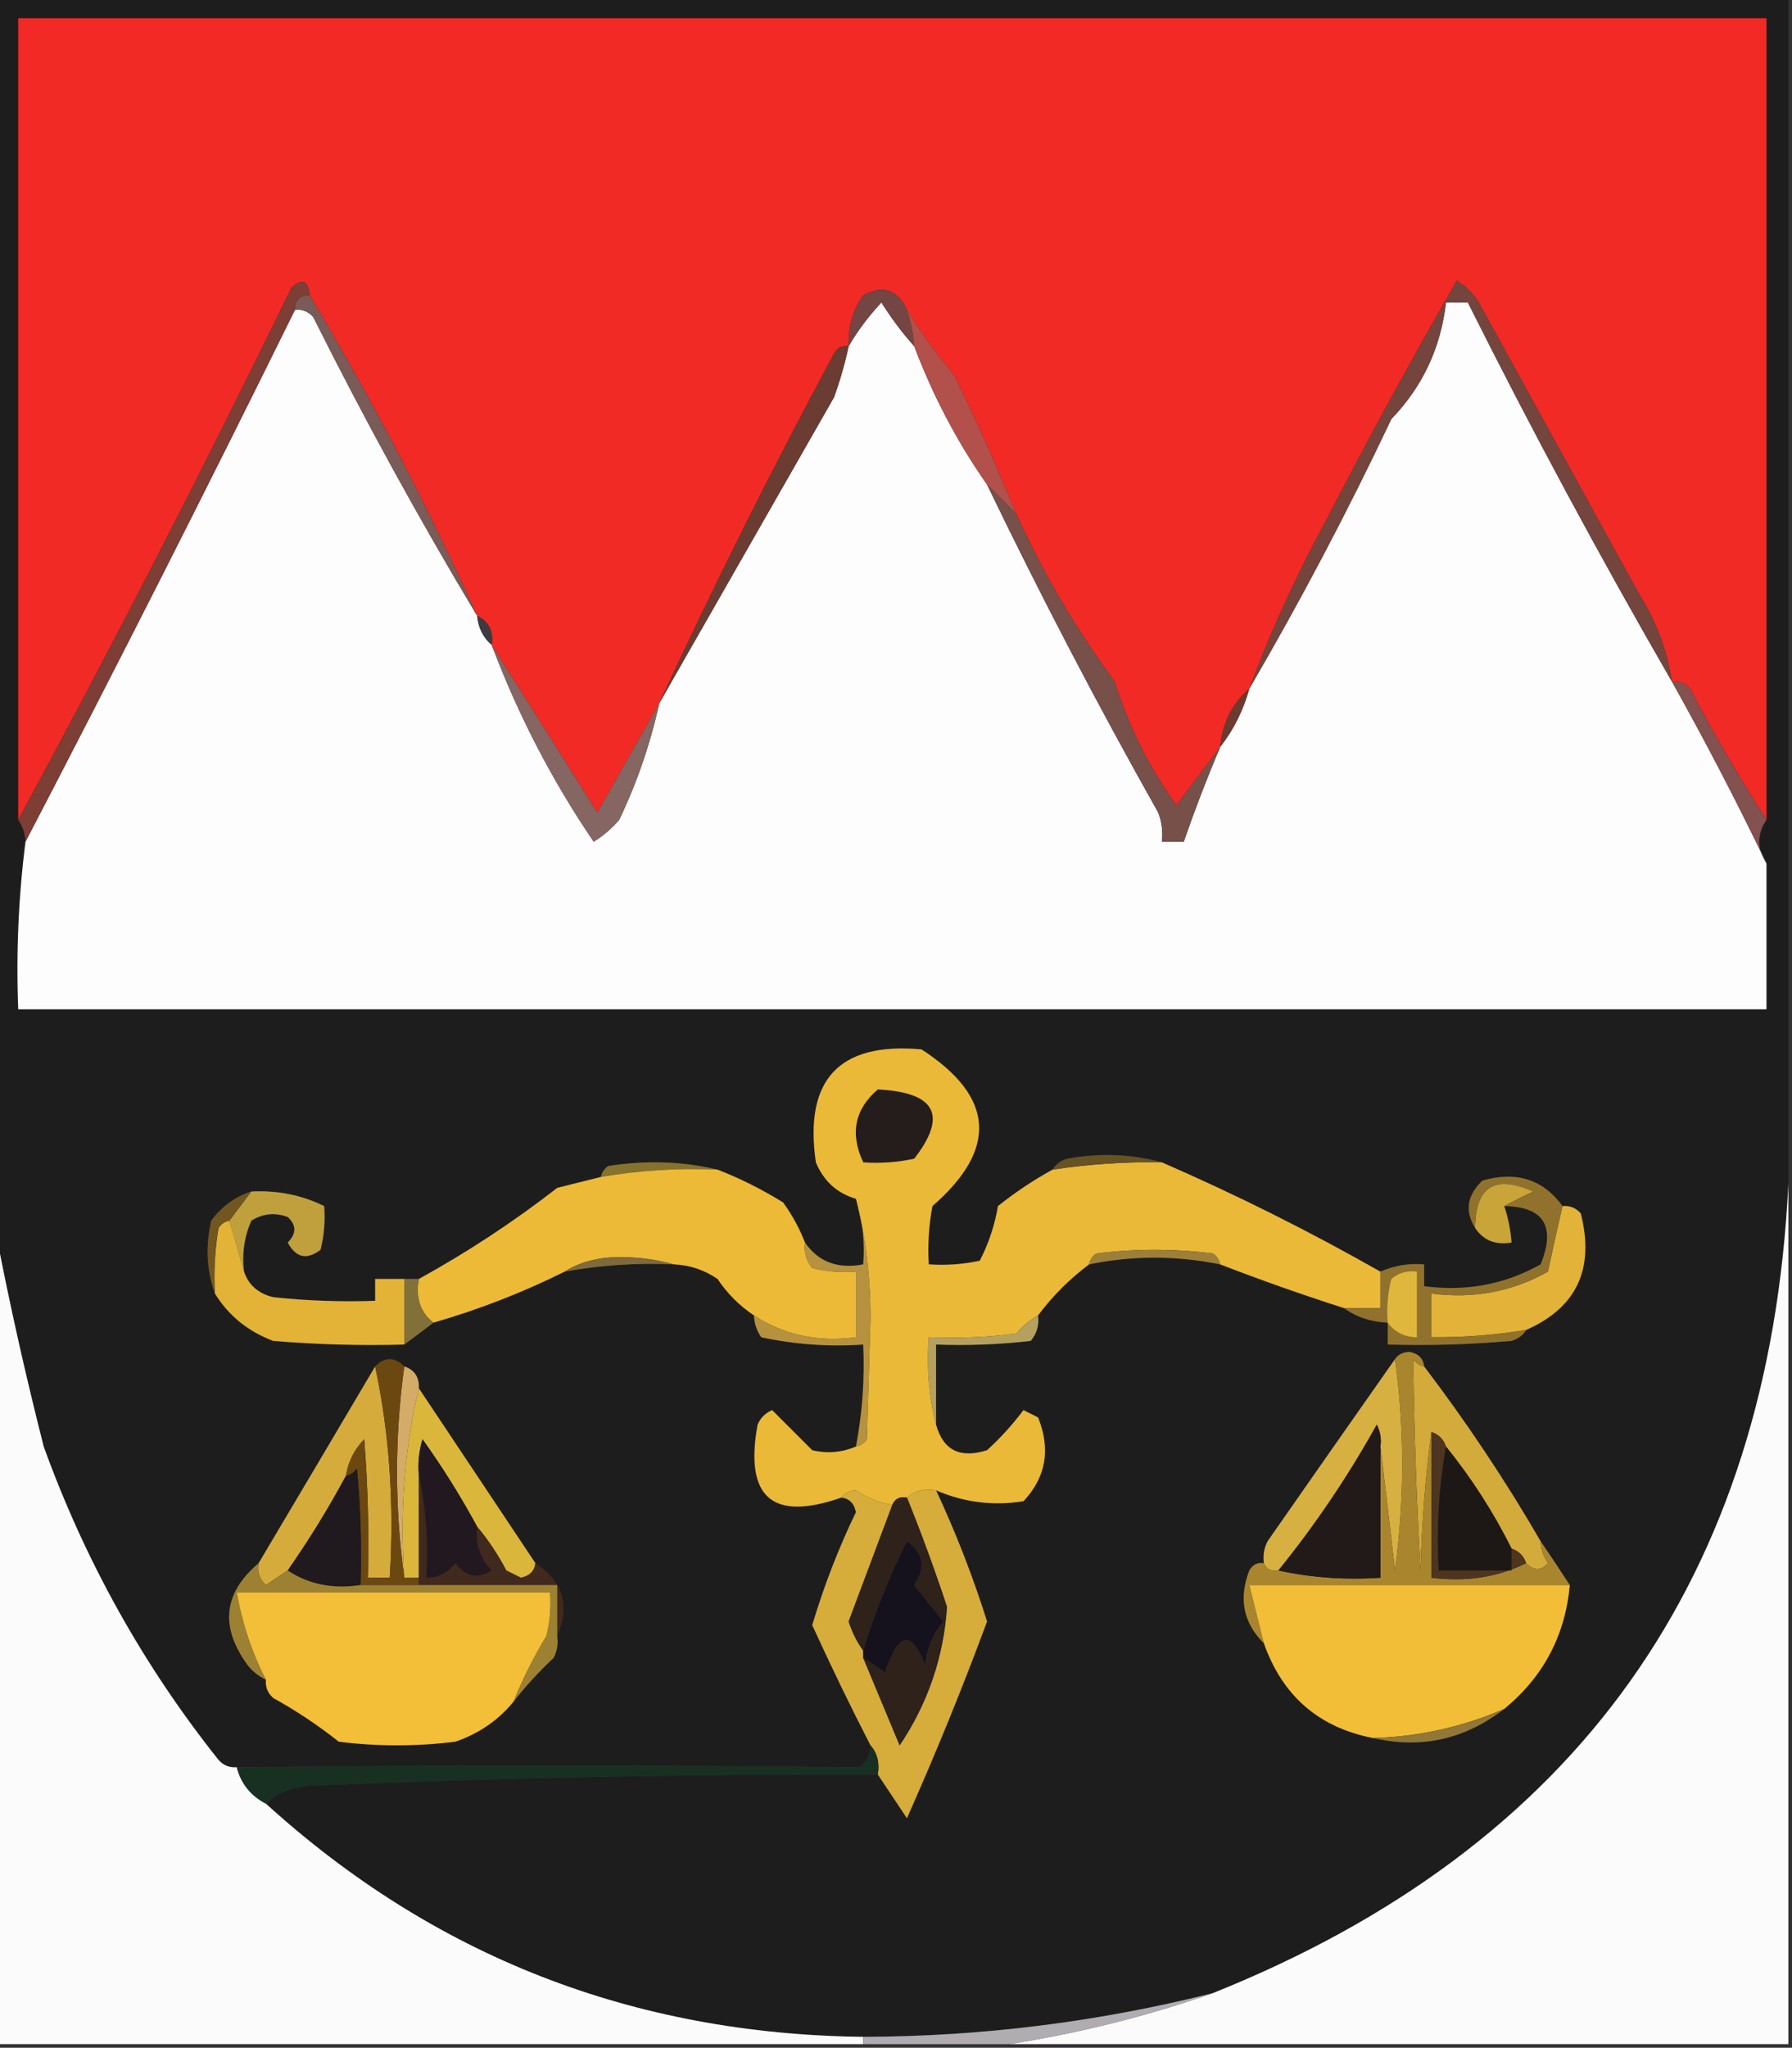 <?xml version="1.0" encoding="UTF-8"?>
<!DOCTYPE svg PUBLIC "-//W3C//DTD SVG 1.1//EN" "http://www.w3.org/Graphics/SVG/1.1/DTD/svg11.dtd">
<svg xmlns="http://www.w3.org/2000/svg" version="1.1" width="246px" height="281px" style="shape-rendering:geometricPrecision; text-rendering:geometricPrecision; image-rendering:optimizeQuality; fill-rule:evenodd; clip-rule:evenodd" xmlns:xlink="http://www.w3.org/1999/xlink">
<rect width="100%" height="100%" fill="#333333" stroke="none"/>
<g><path style="opacity:1" fill="#1e1d1d" d="M -0.5,-0.5 C 81.5,-0.5 163.5,-0.5 245.5,-0.5C 245.5,53.833 245.5,108.167 245.5,162.5C 242.854,216.462 216.521,253.462 166.5,273.5C 150.755,277.457 134.755,279.457 118.5,279.5C 86.918,279.131 59.584,268.464 36.5,247.5C 38.305,245.803 40.639,244.97 43.5,245C 69.156,243.926 94.823,243.426 120.5,243.5C 121.823,245.471 123.156,247.471 124.5,249.5C 128.492,240.533 132.158,231.533 135.5,222.5C 133.552,216.319 131.219,210.319 128.5,204.5C 132.339,206.167 136.339,206.667 140.5,206C 143.595,202.699 144.262,198.866 142.5,194.5C 141.833,194.167 141.167,193.833 140.5,193.5C 138.99,195.509 137.323,197.342 135.5,199C 131.807,200.176 129.474,199.009 128.5,195.5C 128.5,191.833 128.5,188.167 128.5,184.5C 132.846,184.666 137.179,184.499 141.5,184C 142.337,182.989 142.67,181.822 142.5,180.5C 144.5,177.833 146.833,175.5 149.5,173.5C 155.479,172.274 161.479,172.274 167.5,173.5C 173.044,175.643 178.711,177.643 184.5,179.5C 186.214,180.738 188.214,181.405 190.5,181.5C 190.5,182.5 190.5,183.5 190.5,184.5C 196.176,184.666 201.843,184.499 207.5,184C 208.416,183.722 209.082,183.222 209.5,182.5C 216.443,179.439 218.943,174.106 217,166.5C 216.329,165.748 215.496,165.414 214.5,165.5C 211.836,161.837 208.169,160.67 203.5,162C 201.392,164.016 201.058,166.183 202.5,168.5C 203.635,170.213 205.302,170.88 207.5,170.5C 207.371,168.784 207.038,167.117 206.5,165.5C 211.934,165.59 213.601,168.257 211.5,173.5C 206.593,176.252 201.259,177.252 195.5,176.5C 195.5,175.5 195.5,174.5 195.5,173.5C 193.379,173.325 191.379,173.659 189.5,174.5C 179.764,168.965 169.764,163.965 159.5,159.5C 155.354,158.353 151.02,158.186 146.5,159C 145.584,159.278 144.918,159.778 144.5,160.5C 141.9,161.919 139.4,163.585 137,165.5C 136.548,168.149 135.714,170.649 134.5,173C 132.19,173.497 129.857,173.663 127.5,173.5C 127.336,170.813 127.503,168.146 128,165.5C 137.023,157.662 136.523,150.495 126.5,144C 115.193,142.976 110.359,148.143 112,159.5C 113.076,162.079 114.909,163.746 117.5,164.5C 118.403,167.391 118.736,170.391 118.5,173.5C 115.014,174.171 112.347,173.171 110.5,170.5C 109.758,168.574 108.758,166.741 107.5,165C 104.558,163.184 101.558,161.684 98.5,160.5C 93.684,159.35 88.684,159.184 83.5,160C 82.944,160.383 82.611,160.883 82.5,161.5C 80.518,161.995 78.518,162.495 76.5,163C 70.481,167.674 64.147,171.841 57.5,175.5C 56.833,175.5 56.167,175.5 55.5,175.5C 54.167,175.5 52.833,175.5 51.5,175.5C 51.5,176.5 51.5,177.5 51.5,178.5C 46.822,178.666 42.155,178.499 37.5,178C 35.456,177.502 34.122,176.335 33.5,174.5C 33.192,172.076 33.526,169.743 34.5,167.5C 36.098,166.515 37.765,166.349 39.5,167C 40.711,168.113 40.711,169.28 39.5,170.5C 40.62,172.596 42.12,172.93 44,171.5C 44.495,169.527 44.662,167.527 44.5,165.5C 41.413,163.983 38.079,163.316 34.5,163.5C 32.284,164.203 30.451,165.536 29,167.5C 28.192,171.027 28.359,174.36 29.5,177.5C 31.372,180.529 34.039,182.695 37.5,184C 43.491,184.499 49.491,184.666 55.5,184.5C 56.872,183.488 58.205,182.488 59.5,181.5C 65.79,179.68 71.79,177.346 77.5,174.5C 82.438,173.608 87.438,173.274 92.5,173.5C 94.677,173.586 96.677,174.253 98.5,175.5C 99.855,177.521 101.521,179.188 103.5,180.5C 103.539,181.583 103.873,182.583 104.5,183.5C 109.12,184.493 113.786,184.827 118.5,184.5C 118.717,189.23 118.383,193.897 117.5,198.5C 115.545,199.323 113.545,199.49 111.5,199C 109.672,197.172 107.839,195.339 106,193.5C 105.055,193.905 104.388,194.572 104,195.5C 102.183,205.483 106.017,208.816 115.5,205.5C 116.586,205.62 117.253,206.287 117.5,207.5C 115.106,212.465 113.106,217.632 111.5,223C 114.092,228.68 116.758,234.18 119.5,239.5C 119.539,240.756 119.039,241.756 118,242.5C 89.508,242.201 61.008,242.201 32.5,242.5C 31.504,242.586 30.671,242.252 30,241.5C 19.691,228.558 11.691,214.224 6,198.5C 3.493,188.637 1.326,178.971 -0.5,169.5C -0.5,112.833 -0.5,56.167 -0.5,-0.5 Z"/></g>
<g><path style="opacity:1" fill="#f22a25" d="M 242.5,112.5 C 238.79,106.765 235.29,100.765 232,94.5C 231.329,93.748 230.496,93.414 229.5,93.5C 228.842,89.183 227.342,85.183 225,81.5C 217.681,68.198 210.348,54.865 203,41.5C 202.221,40.272 201.221,39.272 200,38.5C 193.759,49.312 187.759,60.312 182,71.5C 177.934,78.961 174.434,86.627 171.5,94.5C 169.127,96.579 167.794,99.246 167.5,102.5C 165.509,105.137 163.509,107.804 161.5,110.5C 157.756,105.332 154.923,99.665 153,93.5C 147.685,86.289 143.185,78.623 139.5,70.5C 136.883,64.056 134.05,57.723 131,51.5C 128.554,48.577 126.387,45.577 124.5,42.5C 123.246,39.733 121.246,39.067 118.5,40.5C 117.054,42.618 116.387,44.951 116.5,47.5C 115.624,47.369 114.957,47.703 114.5,48.5C 106.002,64.308 98.002,80.308 90.5,96.5C 87.694,101.437 84.861,106.437 82,111.5C 77.142,103.769 72.309,96.102 67.5,88.5C 67.771,86.62 67.104,85.287 65.5,84.5C 58.677,69.357 51.011,54.69 42.5,40.5C 42.294,38.451 41.461,38.117 40,39.5C 27.996,64.176 15.496,88.51 2.5,112.5C 2.5,75.833 2.5,39.167 2.5,2.5C 82.5,2.5 162.5,2.5 242.5,2.5C 242.5,39.167 242.5,75.833 242.5,112.5 Z"/></g>
<g><path style="opacity:1" fill="#fdfdfd" d="M 125.5,47.5 C 128.067,54.304 131.401,60.637 135.5,66.5C 142.864,81.769 150.697,96.769 159,111.5C 159.49,112.793 159.657,114.127 159.5,115.5C 160.5,115.5 161.5,115.5 162.5,115.5C 164.012,111.132 165.678,106.798 167.5,102.5C 169.341,100.151 170.674,97.485 171.5,94.5C 178.481,82.544 184.981,70.211 191,57.5C 195.286,53.057 197.786,47.724 198.5,41.5C 199.5,41.5 200.5,41.5 201.5,41.5C 210.26,59.012 219.593,76.345 229.5,93.5C 234.127,101.757 238.461,110.09 242.5,118.5C 242.5,125.167 242.5,131.833 242.5,138.5C 162.5,138.5 82.5,138.5 2.5,138.5C 2.201,130.747 2.534,123.08 3.5,115.5C 16.08,91.34 28.413,67.007 40.5,42.5C 41.496,42.414 42.329,42.748 43,43.5C 49.997,57.498 57.497,71.165 65.5,84.5C 65.66,86.153 66.326,87.486 67.5,88.5C 71.137,98.127 75.804,107.127 81.5,115.5C 82.814,114.687 83.981,113.687 85,112.5C 87.445,107.389 89.279,102.056 90.5,96.5C 98.473,82.563 106.473,68.563 114.5,54.5C 115.325,52.199 115.992,49.865 116.5,47.5C 117.736,45.389 119.236,43.389 121,41.5C 122.363,43.684 123.863,45.684 125.5,47.5 Z"/></g>
<g><path style="opacity:1" fill="#734543" d="M 124.5,42.5 C 125.038,44.117 125.371,45.784 125.5,47.5C 123.863,45.684 122.363,43.684 121,41.5C 119.236,43.389 117.736,45.389 116.5,47.5C 116.387,44.951 117.054,42.618 118.5,40.5C 121.246,39.067 123.246,39.733 124.5,42.5 Z"/></g>
<g><path style="opacity:1" fill="#7a5b57" d="M 42.5,40.5 C 51.011,54.69 58.677,69.357 65.5,84.5C 57.497,71.165 49.997,57.498 43,43.5C 42.329,42.748 41.496,42.414 40.5,42.5C 40.5,41.167 41.167,40.5 42.5,40.5 Z"/></g>
<g><path style="opacity:1" fill="#b2504c" d="M 124.5,42.5 C 126.387,45.577 128.554,48.577 131,51.5C 134.05,57.723 136.883,64.056 139.5,70.5C 138.167,69.167 136.833,67.833 135.5,66.5C 131.401,60.637 128.067,54.304 125.5,47.5C 125.371,45.784 125.038,44.117 124.5,42.5 Z"/></g>
<g><path style="opacity:1" fill="#74453d" d="M 229.5,93.5 C 219.593,76.345 210.26,59.012 201.5,41.5C 200.5,41.5 199.5,41.5 198.5,41.5C 197.786,47.724 195.286,53.057 191,57.5C 184.981,70.211 178.481,82.544 171.5,94.5C 174.434,86.627 177.934,78.961 182,71.5C 187.759,60.312 193.759,49.312 200,38.5C 201.221,39.272 202.221,40.272 203,41.5C 210.348,54.865 217.681,68.198 225,81.5C 227.342,85.183 228.842,89.183 229.5,93.5 Z"/></g>
<g><path style="opacity:1" fill="#7c3e35" d="M 42.5,40.5 C 41.167,40.5 40.5,41.167 40.5,42.5C 28.413,67.007 16.08,91.34 3.5,115.5C 3.443,114.391 3.11,113.391 2.5,112.5C 15.496,88.51 27.996,64.176 40,39.5C 41.461,38.117 42.294,38.451 42.5,40.5 Z"/></g>
<g><path style="opacity:1" fill="#6b3c31" d="M 116.5,47.5 C 115.992,49.865 115.325,52.199 114.5,54.5C 106.473,68.563 98.473,82.563 90.5,96.5C 98.002,80.308 106.002,64.308 114.5,48.5C 114.957,47.703 115.624,47.369 116.5,47.5 Z"/></g>
<g><path style="opacity:1" fill="#77504a" d="M 135.5,66.5 C 136.833,67.833 138.167,69.167 139.5,70.5C 143.185,78.623 147.685,86.289 153,93.5C 154.923,99.665 157.756,105.332 161.5,110.5C 163.509,107.804 165.509,105.137 167.5,102.5C 165.678,106.798 164.012,111.132 162.5,115.5C 161.5,115.5 160.5,115.5 159.5,115.5C 159.657,114.127 159.49,112.793 159,111.5C 150.697,96.769 142.864,81.769 135.5,66.5 Z"/></g>
<g><path style="opacity:1" fill="#3d3a40" d="M 65.5,84.5 C 67.104,85.287 67.771,86.62 67.5,88.5C 66.326,87.486 65.66,86.153 65.5,84.5 Z"/></g>
<g><path style="opacity:1" fill="#83514f" d="M 229.5,93.5 C 230.496,93.414 231.329,93.748 232,94.5C 235.29,100.765 238.79,106.765 242.5,112.5C 241.167,114.5 241.167,116.5 242.5,118.5C 238.461,110.09 234.127,101.757 229.5,93.5 Z"/></g>
<g><path style="opacity:1" fill="#6d3a30" d="M 171.5,94.5 C 170.674,97.485 169.341,100.151 167.5,102.5C 167.794,99.246 169.127,96.579 171.5,94.5 Z"/></g>
<g><path style="opacity:1" fill="#856662" d="M 67.5,88.5 C 72.309,96.102 77.142,103.769 82,111.5C 84.861,106.437 87.694,101.437 90.5,96.5C 89.279,102.056 87.445,107.389 85,112.5C 83.981,113.687 82.814,114.687 81.5,115.5C 75.804,107.127 71.137,98.127 67.5,88.5 Z"/></g>
<g><path style="opacity:1" fill="#ebb938" d="M 144.5,160.5 C 149.463,159.746 154.463,159.413 159.5,159.5C 169.764,163.965 179.764,168.965 189.5,174.5C 189.5,176.167 189.5,177.833 189.5,179.5C 187.833,179.5 186.167,179.5 184.5,179.5C 178.711,177.643 173.044,175.643 167.5,173.5C 167.389,172.883 167.056,172.383 166.5,172C 161.167,171.333 155.833,171.333 150.5,172C 149.944,172.383 149.611,172.883 149.5,173.5C 146.833,175.5 144.5,177.833 142.5,180.5C 141.373,181.122 140.373,181.955 139.5,183C 135.514,183.499 131.514,183.666 127.5,183.5C 127.183,187.702 127.517,191.702 128.5,195.5C 129.474,199.009 131.807,200.176 135.5,199C 137.323,197.342 138.99,195.509 140.5,193.5C 141.167,193.833 141.833,194.167 142.5,194.5C 144.262,198.866 143.595,202.699 140.5,206C 136.339,206.667 132.339,206.167 128.5,204.5C 126.901,204.232 125.568,204.566 124.5,205.5C 123.508,205.328 122.842,205.662 122.5,206.5C 120.723,206.214 119.056,205.547 117.5,204.5C 116.584,204.543 115.917,204.876 115.5,205.5C 106.017,208.816 102.183,205.483 104,195.5C 104.388,194.572 105.055,193.905 106,193.5C 107.839,195.339 109.672,197.172 111.5,199C 113.545,199.49 115.545,199.323 117.5,198.5C 118.117,198.389 118.617,198.056 119,197.5C 119.167,192 119.333,186.5 119.5,181C 119.495,175.124 118.829,169.624 117.5,164.5C 114.909,163.746 113.076,162.079 112,159.5C 110.359,148.143 115.193,142.976 126.5,144C 136.523,150.495 137.023,157.662 128,165.5C 127.503,168.146 127.336,170.813 127.5,173.5C 129.857,173.663 132.19,173.497 134.5,173C 135.714,170.649 136.548,168.149 137,165.5C 139.4,163.585 141.9,161.919 144.5,160.5 Z"/></g>
<g><path style="opacity:1" fill="#251d1b" d="M 120.5,149.5 C 128.456,149.883 130.123,153.05 125.5,159C 123.19,159.497 120.857,159.663 118.5,159.5C 116.656,155.556 117.323,152.223 120.5,149.5 Z"/></g>
<g><path style="opacity:1" fill="#665222" d="M 159.5,159.5 C 154.463,159.413 149.463,159.746 144.5,160.5C 144.918,159.778 145.584,159.278 146.5,159C 151.02,158.186 155.354,158.353 159.5,159.5 Z"/></g>
<g><path style="opacity:1" fill="#85722c" d="M 98.5,160.5 C 93.105,160.267 87.772,160.6 82.5,161.5C 82.611,160.883 82.944,160.383 83.5,160C 88.684,159.184 93.684,159.35 98.5,160.5 Z"/></g>
<g><path style="opacity:1" fill="#edba37" d="M 98.5,160.5 C 101.558,161.684 104.558,163.184 107.5,165C 108.758,166.741 109.758,168.574 110.5,170.5C 110.33,171.822 110.663,172.989 111.5,174C 113.473,174.495 115.473,174.662 117.5,174.5C 117.5,177.5 117.5,180.5 117.5,183.5C 112.284,184.195 107.618,183.195 103.5,180.5C 101.521,179.188 99.855,177.521 98.5,175.5C 96.677,174.253 94.677,173.586 92.5,173.5C 90.19,172.836 87.69,172.503 85,172.5C 82.071,172.525 79.571,173.191 77.5,174.5C 71.79,177.346 65.79,179.68 59.5,181.5C 57.692,180.082 57.025,178.082 57.5,175.5C 64.147,171.841 70.481,167.674 76.5,163C 78.518,162.495 80.518,161.995 82.5,161.5C 87.772,160.6 93.105,160.267 98.5,160.5 Z"/></g>
<g><path style="opacity:1" fill="#bfa03c" d="M 34.5,163.5 C 38.079,163.316 41.413,163.983 44.5,165.5C 44.662,167.527 44.495,169.527 44,171.5C 42.12,172.93 40.62,172.596 39.5,170.5C 40.711,169.28 40.711,168.113 39.5,167C 37.765,166.349 36.098,166.515 34.5,167.5C 33.526,169.743 33.192,172.076 33.5,174.5C 32.833,172.167 32.167,169.833 31.5,167.5C 32.5,166.167 33.5,164.833 34.5,163.5 Z"/></g>
<g><path style="opacity:1" fill="#e2b337" d="M 31.5,167.5 C 32.167,169.833 32.833,172.167 33.5,174.5C 34.122,176.335 35.456,177.502 37.5,178C 42.155,178.499 46.822,178.666 51.5,178.5C 51.5,177.5 51.5,176.5 51.5,175.5C 52.833,175.5 54.167,175.5 55.5,175.5C 55.5,178.5 55.5,181.5 55.5,184.5C 49.491,184.666 43.491,184.499 37.5,184C 34.039,182.695 31.372,180.529 29.5,177.5C 29.335,174.482 29.502,171.482 30,168.5C 30.383,167.944 30.883,167.611 31.5,167.5 Z"/></g>
<g><path style="opacity:1" fill="#c9a438" d="M 206.5,165.5 C 207.038,167.117 207.371,168.784 207.5,170.5C 205.302,170.88 203.635,170.213 202.5,168.5C 202.548,162.809 205.215,161.143 210.5,163.5C 209.051,164.172 207.718,164.839 206.5,165.5 Z"/></g>
<g><path style="opacity:1" fill="#e2b338" d="M 214.5,165.5 C 215.496,165.414 216.329,165.748 217,166.5C 218.943,174.106 216.443,179.439 209.5,182.5C 205.202,183.2 200.869,183.533 196.5,183.5C 196.5,181.5 196.5,179.5 196.5,177.5C 202.259,178.252 207.593,177.252 212.5,174.5C 213.167,171.358 213.834,168.358 214.5,165.5 Z"/></g>
<g><path style="opacity:1" fill="#725620" d="M 34.5,163.5 C 33.5,164.833 32.5,166.167 31.5,167.5C 30.883,167.611 30.383,167.944 30,168.5C 29.502,171.482 29.335,174.482 29.5,177.5C 28.359,174.36 28.192,171.027 29,167.5C 30.451,165.536 32.284,164.203 34.5,163.5 Z"/></g>
<g><path style="opacity:1" fill="#9d7f38" d="M 167.5,173.5 C 161.479,172.274 155.479,172.274 149.5,173.5C 149.611,172.883 149.944,172.383 150.5,172C 155.833,171.333 161.167,171.333 166.5,172C 167.056,172.383 167.389,172.883 167.5,173.5 Z"/></g>
<g><path style="opacity:1" fill="#7f6a3c" d="M 92.5,173.5 C 87.438,173.274 82.438,173.608 77.5,174.5C 79.571,173.191 82.071,172.525 85,172.5C 87.69,172.503 90.19,172.836 92.5,173.5 Z"/></g>
<g><path style="opacity:1" fill="#fbfbfc" d="M -0.5,169.5 C 1.326,178.971 3.493,188.637 6,198.5C 11.691,214.224 19.691,228.558 30,241.5C 30.671,242.252 31.504,242.586 32.5,242.5C 33.08,244.749 34.413,246.415 36.5,247.5C 59.584,268.464 86.918,279.131 118.5,279.5C 118.5,279.833 118.5,280.167 118.5,280.5C 78.833,280.5 39.167,280.5 -0.5,280.5C -0.5,243.5 -0.5,206.5 -0.5,169.5 Z"/></g>
<g><path style="opacity:1" fill="#90722c" d="M 214.5,165.5 C 213.834,168.358 213.167,171.358 212.5,174.5C 207.593,177.252 202.259,178.252 196.5,177.5C 196.5,179.5 196.5,181.5 196.5,183.5C 200.869,183.533 205.202,183.2 209.5,182.5C 209.082,183.222 208.416,183.722 207.5,184C 201.843,184.499 196.176,184.666 190.5,184.5C 190.5,183.5 190.5,182.5 190.5,181.5C 188.214,181.405 186.214,180.738 184.5,179.5C 186.167,179.5 187.833,179.5 189.5,179.5C 189.5,177.833 189.5,176.167 189.5,174.5C 191.379,173.659 193.379,173.325 195.5,173.5C 195.5,174.5 195.5,175.5 195.5,176.5C 201.259,177.252 206.593,176.252 211.5,173.5C 213.601,168.257 211.934,165.59 206.5,165.5C 207.718,164.839 209.051,164.172 210.5,163.5C 205.215,161.143 202.548,162.809 202.5,168.5C 201.058,166.183 201.392,164.016 203.5,162C 208.169,160.67 211.836,161.837 214.5,165.5 Z"/></g>
<g><path style="opacity:1" fill="#fbfbfb" d="M 245.5,162.5 C 245.5,201.833 245.5,241.167 245.5,280.5C 209.833,280.5 174.167,280.5 138.5,280.5C 148.024,279.022 157.358,276.689 166.5,273.5C 216.521,253.462 242.854,216.462 245.5,162.5 Z"/></g>
<g><path style="opacity:1" fill="#e0b73d" d="M 190.5,181.5 C 190.338,179.473 190.505,177.473 191,175.5C 192.011,174.663 193.178,174.33 194.5,174.5C 194.5,177.5 194.5,180.5 194.5,183.5C 192.801,183.473 191.467,182.806 190.5,181.5 Z"/></g>
<g><path style="opacity:1" fill="#827039" d="M 55.5,175.5 C 56.167,175.5 56.833,175.5 57.5,175.5C 57.025,178.082 57.692,180.082 59.5,181.5C 58.205,182.488 56.872,183.488 55.5,184.5C 55.5,181.5 55.5,178.5 55.5,175.5 Z"/></g>
<g><path style="opacity:1" fill="#b6923e" d="M 117.5,164.5 C 118.829,169.624 119.495,175.124 119.5,181C 119.333,186.5 119.167,192 119,197.5C 118.617,198.056 118.117,198.389 117.5,198.5C 118.383,193.897 118.717,189.23 118.5,184.5C 113.786,184.827 109.12,184.493 104.5,183.5C 103.873,182.583 103.539,181.583 103.5,180.5C 107.618,183.195 112.284,184.195 117.5,183.5C 117.5,180.5 117.5,177.5 117.5,174.5C 115.473,174.662 113.473,174.495 111.5,174C 110.663,172.989 110.33,171.822 110.5,170.5C 112.347,173.171 115.014,174.171 118.5,173.5C 118.736,170.391 118.403,167.391 117.5,164.5 Z"/></g>
<g><path style="opacity:1" fill="#b5a05d" d="M 142.5,180.5 C 142.67,181.822 142.337,182.989 141.5,184C 137.179,184.499 132.846,184.666 128.5,184.5C 128.5,188.167 128.5,191.833 128.5,195.5C 127.517,191.702 127.183,187.702 127.5,183.5C 131.514,183.666 135.514,183.499 139.5,183C 140.373,181.955 141.373,181.122 142.5,180.5 Z"/></g>
<g><path style="opacity:1" fill="#d5ac3c" d="M 51.5,187.5 C 53.473,196.775 54.14,206.442 53.5,216.5C 52.5,216.5 51.5,216.5 50.5,216.5C 50.666,210.158 50.499,203.825 50,197.5C 48.628,198.91 47.795,200.577 47.5,202.5C 45.097,206.968 42.43,211.301 39.5,215.5C 38.518,216.141 37.518,216.807 36.5,217.5C 35.614,216.675 35.281,215.675 35.5,214.5C 40.828,205.542 46.161,196.542 51.5,187.5 Z"/></g>
<g><path style="opacity:1" fill="#dab73b" d="M 57.5,190.5 C 62.842,198.506 68.175,206.506 73.5,214.5C 73.38,215.586 72.713,216.253 71.5,216.5C 70.833,216.167 70.167,215.833 69.5,215.5C 68.341,213.289 67.007,211.289 65.5,209.5C 63.261,205.36 60.761,201.36 58,197.5C 57.507,199.134 57.34,200.801 57.5,202.5C 57.5,207.167 57.5,211.833 57.5,216.5C 56.833,216.5 56.167,216.5 55.5,216.5C 54.864,207.435 55.53,198.769 57.5,190.5 Z"/></g>
<g><path style="opacity:1" fill="#d3ab3b" d="M 195.5,187.5 C 201.337,195.176 206.67,203.176 211.5,211.5C 211.539,212.583 211.873,213.583 212.5,214.5C 211.575,215.562 210.575,215.562 209.5,214.5C 209.167,213.5 208.5,212.833 207.5,212.5C 204.999,207.495 201.999,202.828 198.5,198.5C 198.167,197.5 197.5,196.833 196.5,196.5C 195.672,202.653 195.172,208.987 195,215.5C 194.453,205.816 194.12,196.149 194,186.5C 194.383,187.056 194.883,187.389 195.5,187.5 Z"/></g>
<g><path style="opacity:1" fill="#d5ac67" d="M 55.5,187.5 C 56.906,187.973 57.573,188.973 57.5,190.5C 55.53,198.769 54.864,207.435 55.5,216.5C 54.167,206.833 54.167,197.167 55.5,187.5 Z"/></g>
<g><path style="opacity:1" fill="#d6b041" d="M 191.5,186.5 C 192.823,196.008 192.823,205.675 191.5,215.5C 190.833,209.681 190.167,204.014 189.5,198.5C 189.649,197.448 189.483,196.448 189,195.5C 185.05,202.602 180.55,209.269 175.5,215.5C 174.508,215.672 173.842,215.338 173.5,214.5C 173.351,213.448 173.517,212.448 174,211.5C 179.856,203.1 185.689,194.767 191.5,186.5 Z"/></g>
<g><path style="opacity:1" fill="#a9862e" d="M 191.5,186.5 C 191.917,185.876 192.584,185.543 193.5,185.5C 194.713,185.747 195.38,186.414 195.5,187.5C 194.883,187.389 194.383,187.056 194,186.5C 194.12,196.149 194.453,205.816 195,215.5C 195.172,208.987 195.672,202.653 196.5,196.5C 196.5,203.167 196.5,209.833 196.5,216.5C 201.294,217.097 205.627,216.43 209.5,214.5C 210.575,215.562 211.575,215.562 212.5,214.5C 211.873,213.583 211.539,212.583 211.5,211.5C 212.835,213.453 214.168,215.453 215.5,217.5C 200.833,217.5 186.167,217.5 171.5,217.5C 172.167,220.167 172.833,222.833 173.5,225.5C 170.67,222.686 170.004,219.353 171.5,215.5C 171.957,214.702 172.624,214.369 173.5,214.5C 173.842,215.338 174.508,215.672 175.5,215.5C 179.97,216.486 184.637,216.819 189.5,216.5C 189.5,210.5 189.5,204.5 189.5,198.5C 190.167,204.014 190.833,209.681 191.5,215.5C 192.823,205.675 192.823,196.008 191.5,186.5 Z"/></g>
<g><path style="opacity:1" fill="#d6ac3a" d="M 115.5,205.5 C 115.917,204.876 116.584,204.543 117.5,204.5C 119.056,205.547 120.723,206.214 122.5,206.5C 120.522,211.798 118.522,217.131 116.5,222.5C 116.994,224.026 117.661,225.359 118.5,226.5C 118.5,226.833 118.5,227.167 118.5,227.5C 120.153,231.448 121.82,235.448 123.5,239.5C 127.363,233.745 129.529,227.412 130,220.5C 128.311,215.384 126.477,210.384 124.5,205.5C 125.568,204.566 126.901,204.232 128.5,204.5C 131.219,210.319 133.552,216.319 135.5,222.5C 132.158,231.533 128.492,240.533 124.5,249.5C 123.156,247.471 121.823,245.471 120.5,243.5C 120.768,241.901 120.434,240.568 119.5,239.5C 116.758,234.18 114.092,228.68 111.5,223C 113.106,217.632 115.106,212.465 117.5,207.5C 117.253,206.287 116.586,205.62 115.5,205.5 Z"/></g>
<g><path style="opacity:1" fill="#6c4811" d="M 51.5,187.5 C 52.833,186.167 54.167,186.167 55.5,187.5C 54.167,197.167 54.167,206.833 55.5,216.5C 56.167,216.5 56.833,216.5 57.5,216.5C 57.5,216.833 57.5,217.167 57.5,217.5C 54.833,217.5 52.167,217.5 49.5,217.5C 49.666,212.156 49.499,206.823 49,201.5C 48.617,202.056 48.117,202.389 47.5,202.5C 47.795,200.577 48.628,198.91 50,197.5C 50.499,203.825 50.666,210.158 50.5,216.5C 51.5,216.5 52.5,216.5 53.5,216.5C 54.14,206.442 53.473,196.775 51.5,187.5 Z"/></g>
<g><path style="opacity:1" fill="#1d1815" d="M 198.5,198.5 C 201.999,202.828 204.999,207.495 207.5,212.5C 207.5,213.5 207.5,214.5 207.5,215.5C 204.167,215.5 200.833,215.5 197.5,215.5C 197.178,209.642 197.511,203.975 198.5,198.5 Z"/></g>
<g><path style="opacity:1" fill="#21191f" d="M 65.5,209.5 C 65.229,211.821 65.895,213.821 67.5,215.5C 65.602,216.734 63.935,216.401 62.5,214.5C 61.476,215.853 60.143,216.52 58.5,216.5C 58.819,211.637 58.486,206.97 57.5,202.5C 57.34,200.801 57.507,199.134 58,197.5C 60.761,201.36 63.261,205.36 65.5,209.5 Z"/></g>
<g><path style="opacity:1" fill="#20191e" d="M 49.5,217.5 C 45.671,218.069 42.337,217.402 39.5,215.5C 42.43,211.301 45.097,206.968 47.5,202.5C 48.117,202.389 48.617,202.056 49,201.5C 49.499,206.823 49.666,212.156 49.5,217.5 Z"/></g>
<g><path style="opacity:1" fill="#221919" d="M 189.5,198.5 C 189.5,204.5 189.5,210.5 189.5,216.5C 184.637,216.819 179.97,216.486 175.5,215.5C 180.55,209.269 185.05,202.602 189,195.5C 189.483,196.448 189.649,197.448 189.5,198.5 Z"/></g>
<g><path style="opacity:1" fill="#4d3520" d="M 196.5,196.5 C 197.5,196.833 198.167,197.5 198.5,198.5C 197.511,203.975 197.178,209.642 197.5,215.5C 200.833,215.5 204.167,215.5 207.5,215.5C 207.5,214.5 207.5,213.5 207.5,212.5C 208.5,212.833 209.167,213.5 209.5,214.5C 205.627,216.43 201.294,217.097 196.5,216.5C 196.5,209.833 196.5,203.167 196.5,196.5 Z"/></g>
<g><path style="opacity:1" fill="#412a1d" d="M 57.5,202.5 C 58.486,206.97 58.819,211.637 58.5,216.5C 60.143,216.52 61.476,215.853 62.5,214.5C 63.935,216.401 65.602,216.734 67.5,215.5C 65.895,213.821 65.229,211.821 65.5,209.5C 67.007,211.289 68.341,213.289 69.5,215.5C 70.167,215.833 70.833,216.167 71.5,216.5C 72.713,216.253 73.38,215.586 73.5,214.5C 77.293,217.005 78.293,220.339 76.5,224.5C 76.5,222.167 76.5,219.833 76.5,217.5C 70.167,217.5 63.833,217.5 57.5,217.5C 57.5,217.167 57.5,216.833 57.5,216.5C 57.5,211.833 57.5,207.167 57.5,202.5 Z"/></g>
<g><path style="opacity:1" fill="#9d8133" d="M 35.5,214.5 C 35.281,215.675 35.614,216.675 36.5,217.5C 37.518,216.807 38.518,216.141 39.5,215.5C 42.337,217.402 45.671,218.069 49.5,217.5C 52.167,217.5 54.833,217.5 57.5,217.5C 63.833,217.5 70.167,217.5 76.5,217.5C 76.5,219.833 76.5,222.167 76.5,224.5C 76.65,225.552 76.483,226.552 76,227.5C 73.908,229.475 72.075,231.475 70.5,233.5C 71.734,230.414 73.234,227.414 75,224.5C 75.496,222.527 75.662,220.527 75.5,218.5C 61.167,218.5 46.833,218.5 32.5,218.5C 33.242,222.726 34.575,226.726 36.5,230.5C 35.542,230.047 34.708,229.381 34,228.5C 30.161,223.259 30.661,218.592 35.5,214.5 Z"/></g>
<g><path style="opacity:1" fill="#f3be37" d="M 215.5,217.5 C 214.87,224.427 211.87,230.094 206.5,234.5C 200.777,236.978 194.777,238.312 188.5,238.5C 181.054,237.058 176.054,232.724 173.5,225.5C 172.833,222.833 172.167,220.167 171.5,217.5C 186.167,217.5 200.833,217.5 215.5,217.5 Z"/></g>
<g><path style="opacity:1" fill="#f3be38" d="M 70.5,233.5 C 68.422,236.051 65.756,237.884 62.5,239C 57.167,239.667 51.833,239.667 46.5,239C 43.672,236.752 40.672,234.752 37.5,233C 36.748,232.329 36.414,231.496 36.5,230.5C 34.575,226.726 33.242,222.726 32.5,218.5C 46.833,218.5 61.167,218.5 75.5,218.5C 75.662,220.527 75.496,222.527 75,224.5C 73.234,227.414 71.734,230.414 70.5,233.5 Z"/></g>
<g><path style="opacity:1" fill="#15121e" d="M 118.5,227.5 C 118.5,227.167 118.5,226.833 118.5,226.5C 120.035,221.409 122.035,216.409 124.5,211.5C 126.797,213.058 127.13,215.058 125.5,217.5C 126.787,219.16 128.12,220.826 129.5,222.5C 128.066,224.22 127.233,226.22 127,228.5C 125.136,223.612 123.302,223.945 121.5,229.5C 120.482,228.807 119.482,228.141 118.5,227.5 Z"/></g>
<g><path style="opacity:1" fill="#2e221a" d="M 124.5,205.5 C 126.477,210.384 128.311,215.384 130,220.5C 129.529,227.412 127.363,233.745 123.5,239.5C 121.82,235.448 120.153,231.448 118.5,227.5C 119.482,228.141 120.482,228.807 121.5,229.5C 123.302,223.945 125.136,223.612 127,228.5C 127.233,226.22 128.066,224.22 129.5,222.5C 128.12,220.826 126.787,219.16 125.5,217.5C 127.13,215.058 126.797,213.058 124.5,211.5C 122.035,216.409 120.035,221.409 118.5,226.5C 117.661,225.359 116.994,224.026 116.5,222.5C 118.522,217.131 120.522,211.798 122.5,206.5C 122.842,205.662 123.508,205.328 124.5,205.5 Z"/></g>
<g><path style="opacity:1" fill="#917738" d="M 206.5,234.5 C 201.076,238.691 195.076,240.024 188.5,238.5C 194.777,238.312 200.777,236.978 206.5,234.5 Z"/></g>
<g><path style="opacity:1" fill="#183021" d="M 119.5,239.5 C 120.434,240.568 120.768,241.901 120.5,243.5C 94.823,243.426 69.156,243.926 43.5,245C 40.639,244.97 38.305,245.803 36.5,247.5C 34.413,246.415 33.08,244.749 32.5,242.5C 61.008,242.201 89.508,242.201 118,242.5C 119.039,241.756 119.539,240.756 119.5,239.5 Z"/></g>
<g><path style="opacity:1" fill="#afadb1" d="M 166.5,273.5 C 157.358,276.689 148.024,279.022 138.5,280.5C 131.833,280.5 125.167,280.5 118.5,280.5C 118.5,280.167 118.5,279.833 118.5,279.5C 134.755,279.457 150.755,277.457 166.5,273.5 Z"/></g>
</svg>
